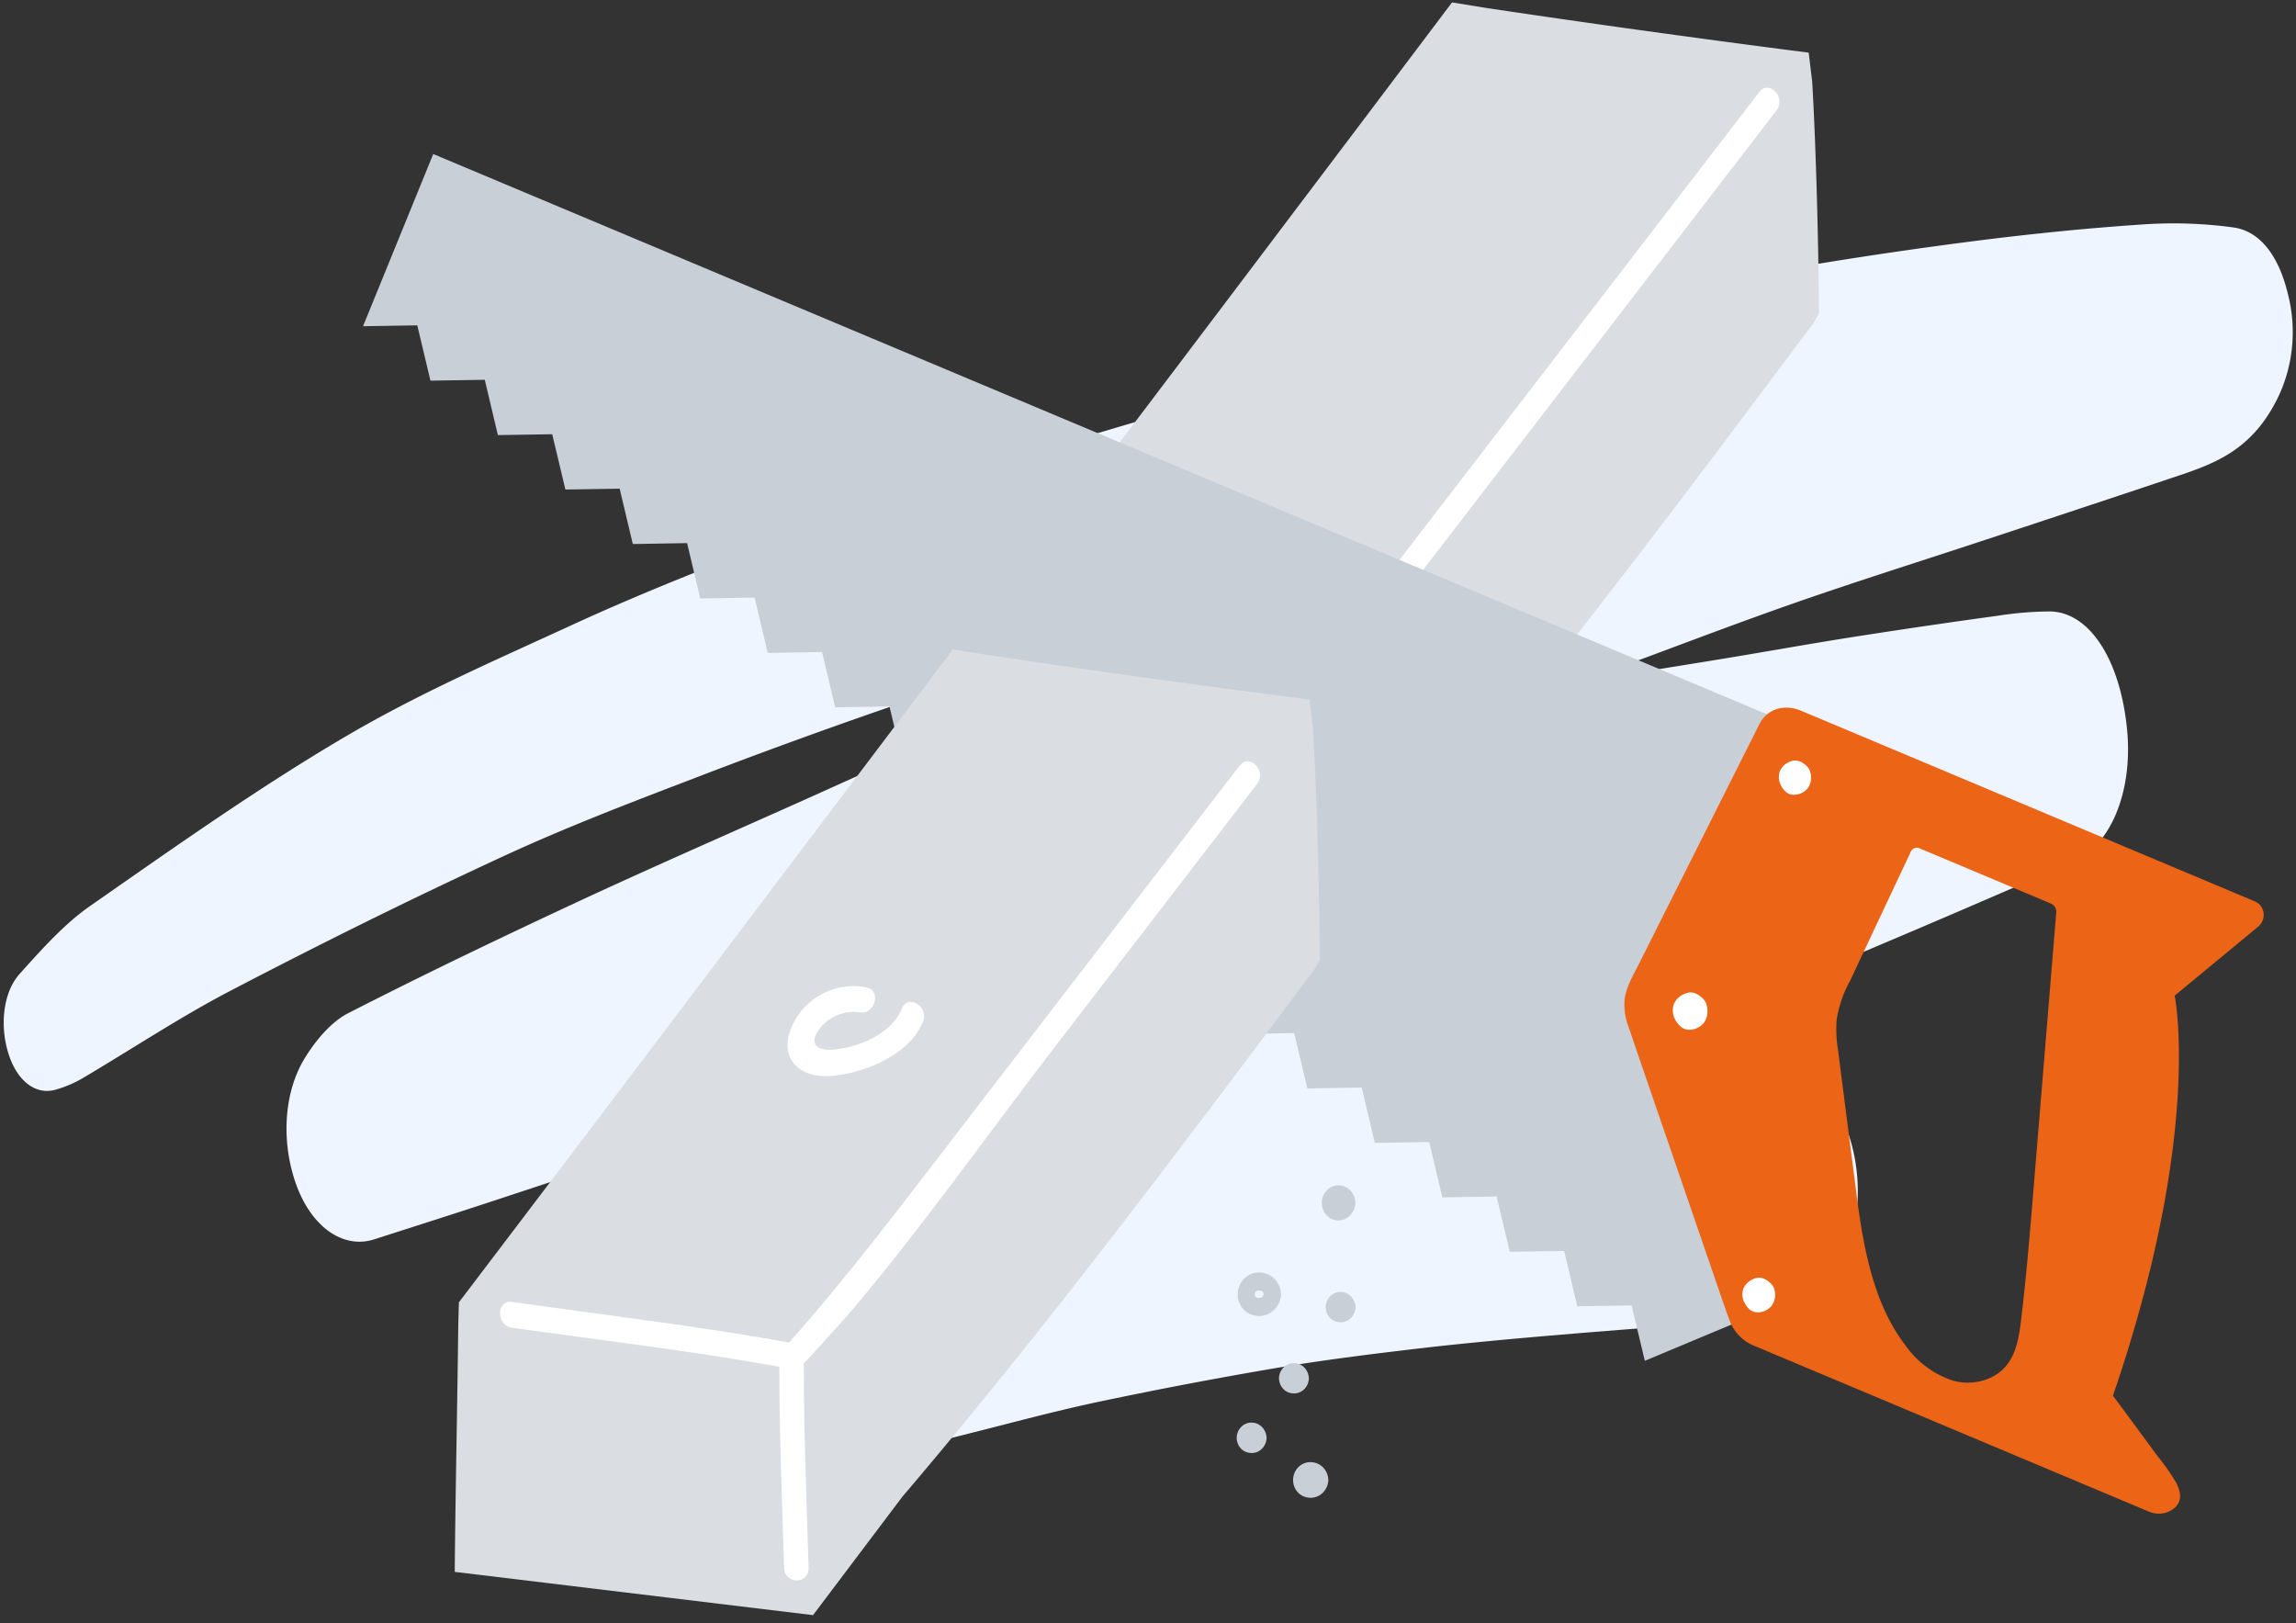 <svg xmlns="http://www.w3.org/2000/svg" width="191" height="135" viewBox="0 0 191 135"><rect x="0" y="0" width="191" height="135" fill="#333333" stroke="none"/><g><g><g/><g><g><g><g><path fill="#eef5ff" d="M90.554 84.627c-1.454.336-2.917.591-4.357 1.002-7.443 2.23-14.887 4.42-22.312 6.776-7.948 2.506-15.88 5.202-23.819 7.803-2.983.977-5.967 1.924-8.946 2.882-2.505.796-5.059-.923-6.374-4.28-1.342-3.458-1.248-7.738.586-10.76.975-1.599 2.272-3.072 3.605-3.76 6.508-3.332 13.066-6.464 19.637-9.521 7.045-3.263 14.13-6.325 21.193-9.522 6.11-2.752 12.212-5.563 18.34-8.3 4.218-1.889 8.454-3.683 12.677-5.512.453-.201.843-.55 1.118-1.003-3.087.822-6.186 1.559-9.26 2.506-5.814 1.75-11.63 3.508-17.409 5.448a491.117 491.117 0 0 0-17.552 6.375c-5.368 2.054-10.735 4.104-16 6.55-7.542 3.483-15.02 7.192-22.446 11.066-4.205 2.185-8.293 4.906-12.44 7.352a9.693 9.693 0 0 1-2.075.882c-1.709.546-3.306-.667-4.026-3.007-.711-2.256-.447-5.012.895-6.546 1.878-2.1 3.802-4.24 5.904-5.698 7.027-4.896 14.05-9.868 21.252-14.097 6.15-3.614 12.524-6.37 18.836-9.277 4.768-2.195 9.59-4.14 14.421-6.014 4.831-1.874 9.689-3.508 14.551-5.192 4.25-1.453 8.499-2.857 12.775-4.15a503.53 503.53 0 0 1 14.945-4.29c5.39-1.458 10.789-2.881 16.197-4.16 5.099-1.202 10.216-2.214 15.329-3.267 4.446-.912 8.892-1.864 13.347-2.621a378.438 378.438 0 0 1 15.553-2.3c4.563-.572 9.13-1.033 13.701-1.333a36.866 36.866 0 0 1 7.394.26c2.183.3 3.744 2.306 4.518 5.478.809 3.066.431 6.373-1.042 9.111-2.044 3.874-4.947 5.012-7.909 6.014a3400.198 3400.198 0 0 1-16.179 5.373c-5.22 1.724-10.449 3.367-15.655 5.177-4.988 1.739-9.949 3.638-14.923 5.482a3.544 3.544 0 0 0-1.234.847c3.355-.541 6.709-1.072 10.069-1.624 3.703-.611 7.398-1.278 11.102-1.854a630.01 630.01 0 0 1 11.63-1.704 29.549 29.549 0 0 1 4.298-.36c3.342 0 5.923 4.009 6.482 9.862.474 5.012-1.288 9.522-4.433 10.926a1371.357 1371.357 0 0 1-23.443 10.023c-5.712 2.375-11.451 4.566-17.186 6.816-2.469.972-4.951 1.894-7.412 3.007 1.15 0 2.304.08 3.454 0a1411.21 1411.21 0 0 0 16.125-1.348c.59-.13 1.159-.36 1.686-.682 3.641-1.674 7.229 1.002 8.428 6.27 1.198 5.267-.537 10.72-4.026 13.03-2.344 1.543-4.777 1.002-7.157 1.198-4.97.41-9.944.776-14.918 1.207-3.538.311-7.081.642-10.614 1.063-3.758.446-7.515.917-11.263 1.553a380.2 380.2 0 0 0-14.69 2.792c-3.637.767-7.26 1.749-10.888 2.661-3.712.932-7.425 1.905-11.137 2.857-2.564.661-5.113 1.428-7.69 1.944a56.769 56.769 0 0 1-8.557 1.248c-3.202.13-6.477-4.941-6.928-10.224-.42-4.921 1.444-9.156 4.754-10.84 5.999-3.047 11.975-6.214 18-9.131 5.645-2.731 11.344-5.192 16.998-7.793 1.53-.702 3.041-1.473 4.558-2.215z"/></g></g><g><g><path fill="#dadde1" d="M151.322 26.062c-.045-5.588-.24-13.694-.57-19.272l-.29-2.41A1307.824 1307.824 0 0 1 123.73.677L120.793.2l-7.053 9.352-7.963 10.54-2.624 3.474a24319.296 24319.296 0 0 1-23.44 30.963l-.049 1.78c-.068 6.499-.244 14.424-.294 20.642l29.805 3.602 7.442-9.858c11.994-14.086 23.128-28.963 34.248-43.822l.452-.811"/></g><g><path fill="#fff" d="M109.373 59.117l38.42-49.944c.818-1.064-.611-2.59-1.44-1.517L107.936 57.6c-.82 1.064.61 2.59 1.438 1.517z"/></g><g><path fill="#c8cfd7" d="M30.2 27.134l5.84-14.324 2.136.897L151.651 61.37l-7.04 48.565-7.781 3.254-1.1-4.604-4.519.071-1.095-4.604-4.52.071-1.095-4.6-4.515.072-1.095-4.604-4.52.076-1.094-4.605-4.52.072-1.095-4.605-4.52.077-1.094-4.605-4.515.072-1.095-4.6-4.52.072-1.09-4.6-4.52.071-1.094-4.6-4.515.072-1.095-4.6-4.515.072-1.095-4.6-4.515.076-1.095-4.604-4.515.076-1.095-4.604-4.52.076-1.095-4.604-4.515.076-1.095-4.605-4.515.072-1.095-4.6-4.52.072-1.09-4.6-4.52.071-1.094-4.6z"/></g><g><path fill="#ec6517" d="M187.607 74.99c.507.222.794.793.683 1.36-.058.273-.2.518-.403.697l-6.98 5.769s2.361 11.432-5.135 33.272l3.737 5.062a17.982 17.982 0 0 1 1.483 2.114c.421.759.584 1.594-.122 2.19a2.054 2.054 0 0 1-2.022.315l-.271-.114-32.8-13.78c-.907-.405-1.612-1.193-1.941-2.172-.159-.4-.303-.83-.453-1.26l-1.045-3.039-3.094-9.008c-1.026-2.978-2.05-5.959-3.072-8.942-.217-.65-.434-1.28-.647-1.909a5.192 5.192 0 0 1-.371-2.486c.06-.367.16-.726.299-1.069.253-.64.606-1.25.904-1.851.555-1.094 1.106-2.19 1.652-3.288l4.438-8.832 3.895-7.749a3.29 3.29 0 0 1 .208-.358c.756-1.083 2.077-1.298 3.285-.792zm-33.773 6.705a10.308 10.308 0 0 0-1.04 3.068c-.072.884-.033 1.774.117 2.648.465 3.642.932 7.281 1.403 10.917.23 1.914.493 3.85.905 5.76.624 2.877 1.583 5.616 3.338 7.877a7.762 7.762 0 0 0 3.977 2.896c1.593.41 3.447-.038 4.465-1.393.774-1.03.978-2.4 1.136-3.703.443-3.702.75-7.42 1.054-11.136l1.86-22.656a.756.756 0 0 0-.453-.82c-2.62-1.107-5.24-2.21-7.858-3.307l-3.109-1.303a.53.53 0 0 0-.427.033.58.58 0 0 0-.278.344 8546.8 8546.8 0 0 0-5.072 10.774z"/></g><g><path fill="#fff" d="M141.938 83.512c.058.152.09.313.095.477a1.65 1.65 0 0 1-.267 1.055 1.56 1.56 0 0 1-1.018.591 1.146 1.146 0 0 1-.905-.214 2.13 2.13 0 0 1-.425-.506 1.593 1.593 0 0 1-.172-1.389.489.489 0 0 1 .05-.11c.198-.368.521-.644.904-.772.186-.08.389-.11.588-.086.184.033.36.106.516.214.1.065.196.138.285.22.135.12.249.266.335.43z"/></g><g><path fill="#fff" d="M150.574 64.165a1.553 1.553 0 0 1-.172 1.374c-.238.304-.578.5-.95.549a1.041 1.041 0 0 1-.85-.187 1.883 1.883 0 0 1-.394-.477l-.095-.176a1.503 1.503 0 0 1-.054-1.098 1.525 1.525 0 0 1 .891-.816c.175-.065.362-.087.547-.066.17.031.33.098.475.195.093.06.18.127.263.2.126.107.229.24.303.392.017.034.03.071.036.11z"/></g><g><path fill="#fff" d="M147.58 107.173c.048.138.077.282.085.43.024.348-.069.694-.262.977-.24.309-.584.508-.96.559-.3.062-.611-.007-.863-.191a1.883 1.883 0 0 1-.394-.477c-.036-.058-.068-.12-.1-.177a1.503 1.503 0 0 1-.054-1.116 1.575 1.575 0 0 1 .905-.825c.175-.067.363-.088.548-.063.172.03.337.096.484.196.092.06.18.126.262.2.128.11.234.244.312.396a.113.113 0 0 1 .036.09z"/></g><g><path fill="#dadde1" d="M109.8 79.867c-.045-5.587-.24-13.694-.574-19.272l-.286-2.41a1285.87 1285.87 0 0 1-26.733-3.698l-2.936-.477-7.053 9.338-7.963 10.535-2.623 3.479a12032.225 12032.225 0 0 1-23.458 30.963l-.05 1.775c-.072 6.498-.244 14.424-.294 20.646l29.805 3.598 7.438-9.858C87.07 110.4 98.2 95.527 109.325 80.664"/></g><g><path fill="#fff" d="M103.118 63.685l-22.73 29.55c-4.921 6.4-9.735 12.827-15.092 18.824l.991-.276c-7.858-1.432-15.834-2.386-23.72-3.493-1.294-.182-1.285 1.966 0 2.147 7.374 1.035 14.817 1.909 22.168 3.23 1.652.301 1.968-.028 3.068-1.264s2.262-2.453 3.334-3.732c5.922-7.061 11.31-14.705 16.943-22.025l16.495-21.439c.819-1.064-.615-2.595-1.439-1.522z"/></g><g><path fill="#fff" d="M67.264 130.421c-.172-5.673-.398-11.342-.398-17.015 0-1.379-2.036-1.384-2.036 0 0 5.673.226 11.342.398 17.015.04 1.375 2.077 1.384 2.036 0z"/></g><g><path fill="#fff" d="M72.064 82.124c-1.849-.364-3.75.24-5.1 1.622-1.135 1.189-2.153 3.398-.827 4.824 1.325 1.427 3.782.926 5.343.478 2.045-.616 4.429-1.909 5.302-4.07.502-1.255-1.249-2.353-1.76-1.084-.868 2.162-3.732 3.283-5.827 3.417-1.253.08-1.945-.53-1.022-1.732.808-1.048 2.081-1.567 3.348-1.365 1.28.2 1.836-1.866.543-2.07z"/></g></g><g><path fill="#c8cfd7" d="M111.334 100.114v-.03c0-.03.042-.055.057-.045.014.01.038 0-.053 0 .022.005.04.02.053.04 0 0 .038 0 0 0s0 .025 0-.065a.105.105 0 0 1 0 .055c-.053 0-.095.035-.048.045.048.01-.024-.05-.047-.075.038.085.047.1.033.055-.014-.045 0-.04 0 0 0 .415.319.752.713.752.393 0 .712-.337.712-.752 0-.811-.609-1.477-1.378-1.504-.766-.016-1.4.625-1.416 1.434-.015.808.593 1.477 1.36 1.493.76.001 1.387-.627 1.425-1.428 0-.415-.32-.752-.713-.752-.394 0-.713.337-.713.752z"/></g><g><path fill="#c8cfd7" d="M105.158 107.5c-.048.306-.176.502-.475.457-.195 0-.333-.12-.295-.356.038-.236.171-.266.413-.256.188 0 .34.159.343.356 0 .415.319.752.712.752.394 0 .713-.337.713-.752-.014-.997-.762-1.81-1.706-1.854-.888-.08-1.692.553-1.872 1.473-.086.468.009.952.263 1.346.254.393.647.663 1.091.75.482.118.988.024 1.403-.26.415-.283.703-.732.797-1.244.09-.4-.127-.804-.499-.927-.38-.114-.776.116-.888.516z"/></g><g><path fill="#c8cfd7" d="M107.494 114.442c-.024.16 0 0 .048 0 .047 0 .085-.036.142-.05-.152.035-.033 0 0 .025s.143.115.133.24c-.01.125-.104.155-.176.216h.048a.077.077 0 0 1-.067 0c-.042 0-.09-.03-.123-.076-.034-.045-.043-.2-.043-.135 0 .415.32.752.713.752.393 0 .713-.337.713-.752-.016-.675-.514-1.228-1.152-1.278-.638-.05-1.209.418-1.32 1.083-.044.348.052.7.264.97.211.272.52.437.853.458.63.072 1.209-.376 1.33-1.032.095-.392-.112-.794-.474-.923-.377-.117-.773.106-.889.502z"/></g><g><path fill="#c8cfd7" d="M111.374 108.541c0 .16 0 0 .048 0 .047 0 .085-.035.142-.045-.152.03-.033-.03 0 0s.143.115.133.24c-.01.126-.104.16-.176.216h.048a.077.077 0 0 1-.067 0c-.042 0-.09-.03-.123-.075-.034-.045-.038-.2-.043-.13 0 .415.32.751.713.751.393 0 .713-.336.713-.751-.013-.676-.51-1.231-1.15-1.283-.639-.052-1.21.416-1.321 1.082-.045.349.05.701.262.973.212.272.521.438.854.46.63.068 1.207-.381 1.33-1.037a.782.782 0 0 0-.161-.755.688.688 0 0 0-.708-.204.736.736 0 0 0-.504.563z"/></g><g><path fill="#c8cfd7" d="M103.975 119.399c-.024.165 0 .025.047 0 .048-.025.09-.035.143-.05-.148.035-.029 0 0 .025.028.025.138.115.133.24-.005.126-.11.156-.18.216h.052a.077.077 0 0 1-.067 0 .395.395 0 0 1-.124-.075c-.033-.04-.042-.2-.042-.136 0 .416.319.752.712.752.392-.005.708-.339.713-.752-.008-.645-.463-1.186-1.069-1.273a1.173 1.173 0 0 0-.914.231 1.3 1.3 0 0 0-.228 1.818c.211.27.52.437.852.457.631.07 1.21-.376 1.335-1.032.105-.401-.118-.817-.498-.927-.381-.111-.775.125-.88.526z"/></g><g><path fill="#c8cfd7" d="M109.124 122.943c-.034.21.047.075-.12.14v.05c0-.005 0 0 .03-.06l-.1.1c0-.055.114-.045.142-.045.029 0 0-.04 0 0 0 .415.32.752.713.752.393 0 .713-.337.713-.752-.015-.812-.628-1.472-1.397-1.503-.714-.06-1.359.449-1.507 1.187a1.53 1.53 0 0 0 .203 1.104c.205.324.523.55.885.625.39.099.801.025 1.14-.202.337-.228.573-.59.652-1.005.09-.398-.128-.802-.5-.923-.373-.093-.75.142-.854.532z"/></g></g></g></g></g></svg>